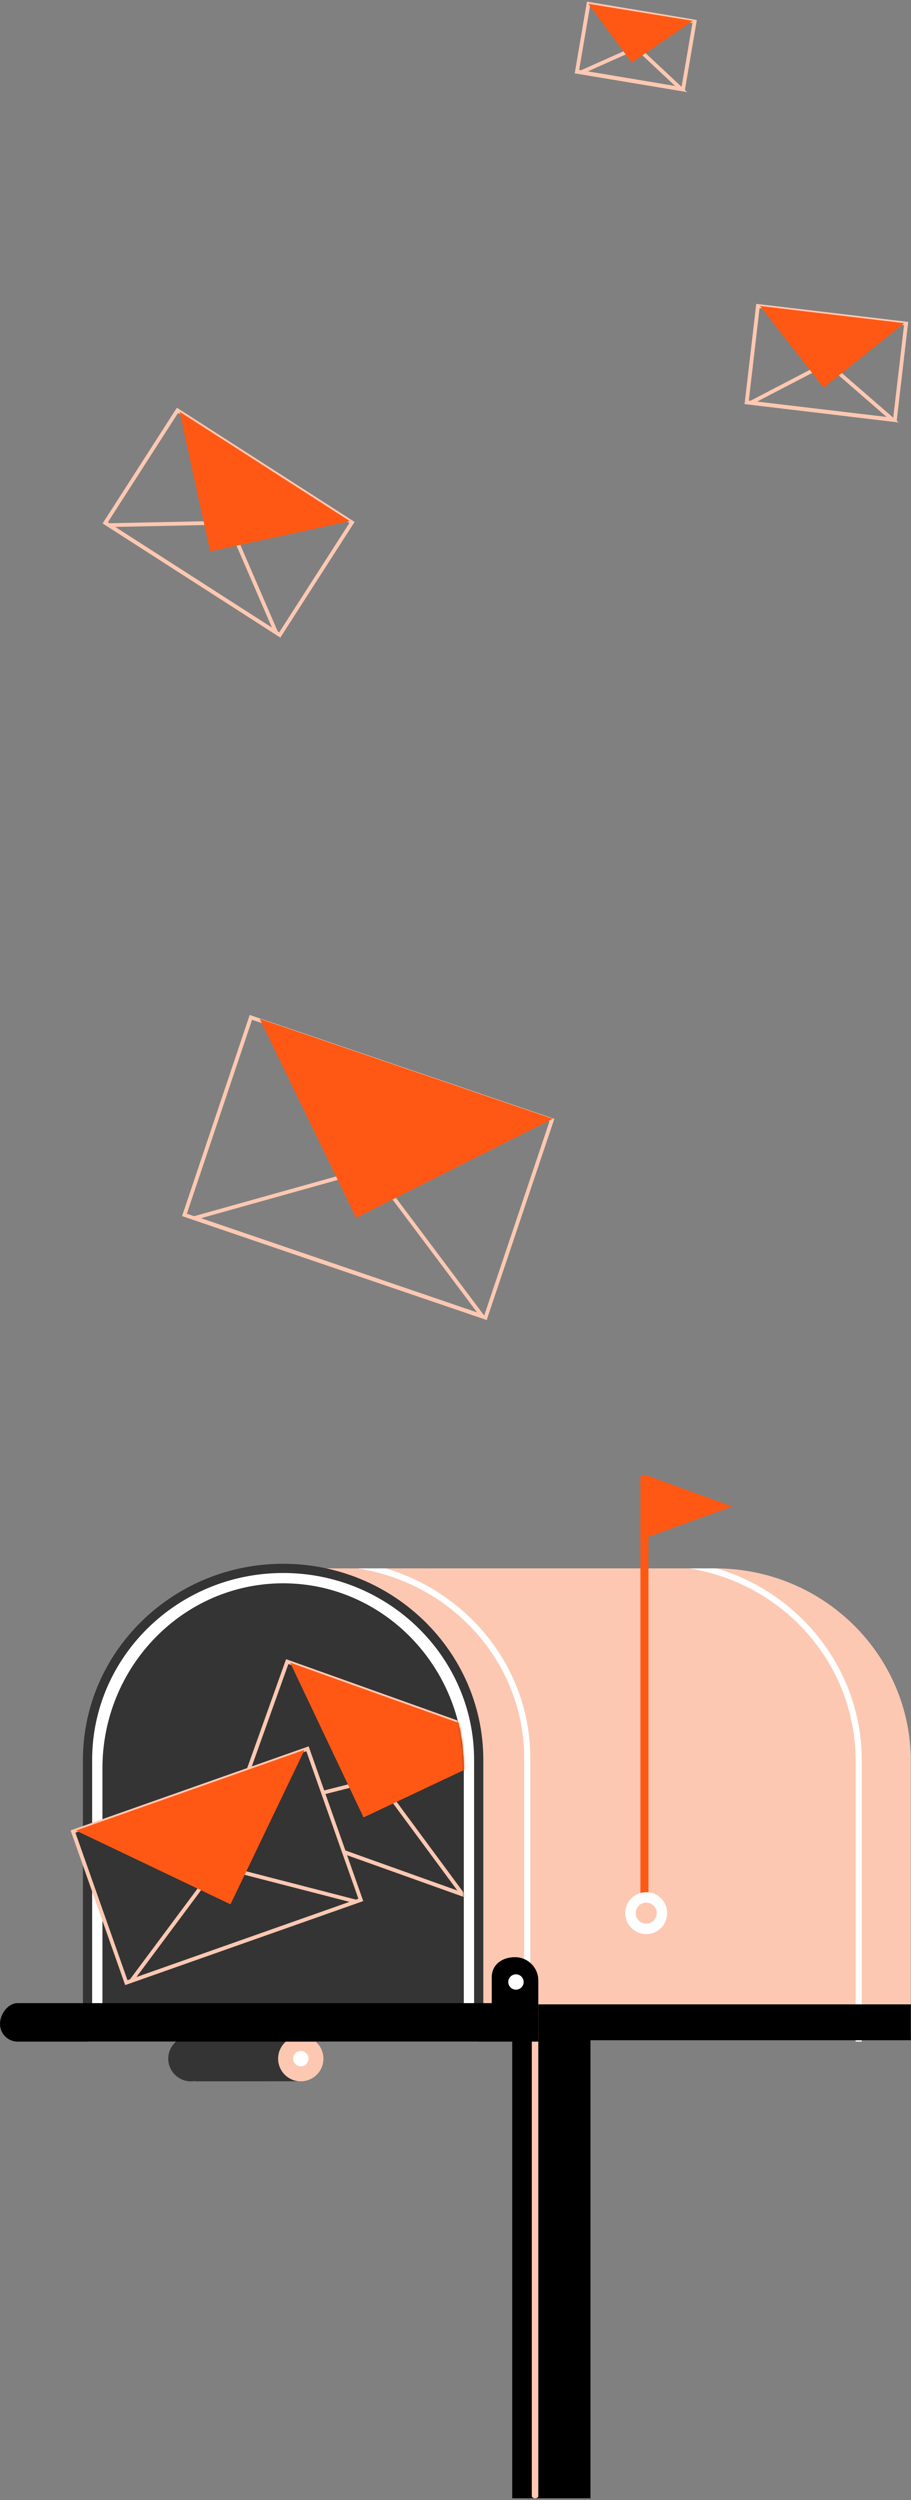 <svg width="480" height="1317" viewBox="0 0 480 1317" fill="none" xmlns="http://www.w3.org/2000/svg">
<rect x="0" y="0" width="480" height="1317" fill="#808080" stroke="none"/>
<g id="group-59(1) 1">
<g id="Group">
<g id="Group_2">
<path id="Vector" fill-rule="evenodd" clip-rule="evenodd" d="M269.892 1316.03H311.108V1061.73H269.892V1316.03Z" fill="black"/>
<path id="Vector_2" fill-rule="evenodd" clip-rule="evenodd" d="M149.177 826.182H376.866C433.784 826.182 479.922 871.719 479.922 927.896V1072.23H46.122V927.896C46.122 871.719 92.26 826.182 149.177 826.182" fill="#FCC8B2"/>
<path id="Vector_3" fill-rule="evenodd" clip-rule="evenodd" d="M46.121 1075.47V929.234C46.121 872.32 92.26 826.182 149.177 826.182C206.091 826.182 252.225 872.32 252.225 929.234V1075.47H46.121Z" fill="white"/>
<path id="Vector_4" fill-rule="evenodd" clip-rule="evenodd" d="M46.121 1072.66C47.468 1072.66 48.554 1071.58 48.554 1070.23V927.069C48.554 872.779 93.693 828.61 149.177 828.61C204.662 828.61 249.801 872.78 249.801 927.07V1070.23C249.801 1071.58 250.887 1072.66 252.225 1072.66C253.571 1072.66 254.658 1071.58 254.658 1070.23V927.069C254.658 870.099 207.338 823.753 149.178 823.753C91.013 823.753 43.693 870.1 43.693 927.069V1070.23C43.693 1071.58 44.783 1072.66 46.121 1072.66" fill="#343434"/>
<path id="Vector_5" fill-rule="evenodd" clip-rule="evenodd" d="M188.524 826.182H203.225C247.285 839.277 279.407 879.095 279.407 926.074V1072.23C279.407 1073.12 278.688 1073.85 277.792 1073.85C276.9 1073.85 276.173 1073.12 276.173 1072.23V926.074C276.173 875.801 238.156 833.987 188.523 826.182H188.524ZM363.078 826.182H376.866L377.736 826.208C421.861 839.424 454.056 879.788 454.056 927.407V1075.47H450.818V927.407C450.818 876.442 412.753 834.052 363.078 826.182" fill="white"/>
<path id="Vector_6" fill-rule="evenodd" clip-rule="evenodd" d="M247.32 1074.74H479.922V1055.84H247.32V1074.74Z" fill="black"/>
<path id="Vector_7" fill-rule="evenodd" clip-rule="evenodd" d="M281.922 1316.03C282.866 1316.03 283.636 1315.47 283.636 1314.78V1055.31C283.636 1054.63 282.866 1054.08 281.922 1054.08C280.97 1054.08 280.199 1054.63 280.199 1055.31V1314.78C280.199 1315.47 280.969 1316.03 281.922 1316.03Z" fill="#FCC8B2"/>
<path id="Vector_8" fill-rule="evenodd" clip-rule="evenodd" d="M244.377 1073.51V931.433C244.377 877.723 201.671 834.035 149.177 834.035C96.675 834.035 53.978 877.723 53.978 931.433V1073.51H244.377Z" fill="#343434"/>
<path id="Vector_9" fill-rule="evenodd" clip-rule="evenodd" d="M100.61 1072.49H158.49C165.09 1072.49 170.442 1077.85 170.442 1084.45C170.442 1091.06 165.091 1096.4 158.489 1096.4L157.437 1096.35L102.913 1096.4V1096.18C102.165 1096.33 101.398 1096.4 100.61 1096.4C94.004 1096.4 88.654 1091.06 88.654 1084.45C88.654 1077.85 94.004 1072.49 100.61 1072.49" fill="#343434"/>
<path id="Vector_10" fill-rule="evenodd" clip-rule="evenodd" d="M146.537 1084.45C146.537 1091.06 151.883 1096.4 158.489 1096.4C165.091 1096.4 170.442 1091.06 170.442 1084.45C170.442 1077.85 165.091 1072.49 158.489 1072.49C151.883 1072.49 146.537 1077.85 146.537 1084.45Z" fill="#FCC8B2"/>
<path id="Vector_11" fill-rule="evenodd" clip-rule="evenodd" d="M154.437 1084.45C154.437 1086.69 156.255 1088.5 158.489 1088.5C160.723 1088.5 162.532 1086.69 162.532 1084.45C162.532 1082.22 160.722 1080.4 158.489 1080.4C156.255 1080.4 154.437 1082.22 154.437 1084.45Z" fill="white"/>
<path id="Vector_12" fill-rule="evenodd" clip-rule="evenodd" d="M9.32 1055.2H259.095V1041.62C259.095 1034.85 264.593 1030.98 271.364 1030.98C278.139 1030.98 283.636 1036.46 283.636 1043.25V1075.47H9.32C4.169 1075.47 0 1071.29 0 1066.14C0 1061 4.169 1055.2 9.32 1055.2" fill="black"/>
<path id="Vector_13" fill-rule="evenodd" clip-rule="evenodd" d="M267.81 1044.06C267.81 1046.3 269.623 1048.11 271.857 1048.11C274.087 1048.11 275.9 1046.3 275.9 1044.06C275.9 1041.83 274.087 1040.01 271.857 1040.01C269.623 1040.01 267.81 1041.83 267.81 1044.06" fill="white"/>
<path id="Vector_14" fill-rule="evenodd" clip-rule="evenodd" d="M337.442 1006.94H341.658V777H337.442V1006.94Z" fill="#FE5814"/>
<path id="Vector_15" fill-rule="evenodd" clip-rule="evenodd" d="M340.121 810.139L385.84 793.567L340.121 777V810.139Z" fill="#FE5814"/>
<path id="Vector_16" fill-rule="evenodd" clip-rule="evenodd" d="M329.442 1007.79C329.442 1013.89 334.381 1018.83 340.481 1018.83C346.581 1018.83 351.519 1013.89 351.519 1007.79C351.519 1001.69 346.58 996.749 340.481 996.749C334.381 996.749 329.441 1001.69 329.441 1007.79" fill="white"/>
<path id="Vector_17" fill-rule="evenodd" clip-rule="evenodd" d="M334.926 1007.79C334.926 1010.86 337.416 1013.35 340.481 1013.35C343.55 1013.35 346.035 1010.86 346.035 1007.79C346.035 1004.72 343.55 1002.24 340.481 1002.24C337.416 1002.24 334.926 1004.72 334.926 1007.79Z" fill="#FCC8B2"/>
<g id="post-box-img-letter-6">
<mask id="mask0" mask-type="alpha" maskUnits="userSpaceOnUse" x="69" y="834" width="176" height="240">
<g id="prefix  b">
<path id="Vector_18" d="M244.377 1073.51V931.433C244.377 877.723 205.125 834.034 156.877 834.034C108.621 834.034 69.377 877.723 69.377 931.433V1073.51H244.377Z" fill="white"/>
</g>
</mask>
<g mask="url(#mask0)">
<path id="Vector_19" fill-rule="evenodd" clip-rule="evenodd" d="M122.944 954.749L246.308 998.87L274.719 919.402L151.342 875.285L122.944 954.749Z" stroke="#FCC8B2" stroke-width="2"/>
<path id="Vector_20" fill-rule="evenodd" clip-rule="evenodd" d="M243.753 997.961L125.502 955.675L125.52 955.671L243.753 997.956V997.961Z" fill="#9FABE7"/>
<path id="Vector_21" fill-rule="evenodd" clip-rule="evenodd" d="M243.753 997.956L125.52 955.671L198.827 937.078L243.753 997.956Z" stroke="#FCC8B2" stroke-width="2"/>
<path id="Vector_22" fill-rule="evenodd" clip-rule="evenodd" d="M273.182 918.848L191.559 957.363L152.888 875.831L273.182 918.848Z" fill="#FE5814"/>
</g>
</g>
<g id="post-box-img-letter-5">
<path id="Vector_23" fill-rule="evenodd" clip-rule="evenodd" d="M66.558 1044.39L190.108 1000.79L162.022 921.208L38.463 964.81L66.558 1044.39Z" fill="#343434" stroke="#FCC8B2" stroke-width="2"/>
<path id="Vector_24" fill-rule="evenodd" clip-rule="evenodd" d="M69.126 1043.49L114.29 982.801L187.554 1001.7L69.126 1043.49Z" fill="#343434" stroke="#FCC8B2" stroke-width="2"/>
<path id="Vector_25" fill-rule="evenodd" clip-rule="evenodd" d="M160.481 921.749L121.45 1003.13L40.009 964.268L160.481 921.749Z" fill="#FE5814"/>
</g>
</g>
<g id="post-box-img-letter-4">
<path id="Vector_26" fill-rule="evenodd" clip-rule="evenodd" d="M393.429 211.896L471.515 221.171L477.429 170.442L399.339 161.171L393.429 211.896Z" stroke="#FCC8B2" stroke-width="2"/>
<path id="Vector_27" fill-rule="evenodd" clip-rule="evenodd" d="M395.429 212.229L435.891 191.171L470.429 221.171L395.429 212.229Z" stroke="#FCC8B2" stroke-width="2"/>
<path id="Vector_28" fill-rule="evenodd" clip-rule="evenodd" d="M476.429 170.245L433.962 204.171L400.429 161.171L476.429 170.245Z" fill="#FE5814"/>
</g>
<g id="post-box-img-letter-3">
<path id="Vector_29" fill-rule="evenodd" clip-rule="evenodd" d="M55.463 275.397L147.424 334.472L185.464 275.23L93.498 216.157L55.463 275.397Z" stroke="#FCC8B2" stroke-width="2"/>
<path id="Vector_30" fill-rule="evenodd" clip-rule="evenodd" d="M57.363 276.627L120.462 275.316L145.52 333.249L57.363 276.627Z" stroke="#FCC8B2" stroke-width="2"/>
<path id="Vector_31" fill-rule="evenodd" clip-rule="evenodd" d="M184.324 274.496L110.742 290.437L94.645 216.895L184.324 274.496Z" fill="#FE5814"/>
</g>
<g id="post-box-img-letter-2">
<path id="Vector_32" fill-rule="evenodd" clip-rule="evenodd" d="M97.191 639.978L255.807 694.079L290.81 590.015L132.186 535.92L97.191 639.978Z" stroke="#FCC8B2" stroke-width="2"/>
<path id="Vector_33" fill-rule="evenodd" clip-rule="evenodd" d="M102.551 641.612L195.796 615.506L254.11 693.33L102.551 641.612Z" stroke="#FCC8B2" stroke-width="2"/>
<path id="Vector_34" fill-rule="evenodd" clip-rule="evenodd" d="M291.257 589.335L187.624 641.516L136.834 536.665L291.257 589.335Z" fill="#FE5814"/>
</g>
<g id="post-box-img-letter-1">
<path id="Vector_35" fill-rule="evenodd" clip-rule="evenodd" d="M304 37.652L359.921 47L366 11.346L310.077 2L304 37.652Z" stroke="#FCC8B2" stroke-width="2"/>
<path id="Vector_36" fill-rule="evenodd" clip-rule="evenodd" d="M306 38.164L335.506 25L359 47L306 38.164Z" stroke="#FCC8B2" stroke-width="2"/>
<path id="Vector_37" fill-rule="evenodd" clip-rule="evenodd" d="M365 10.972L332.862 33L310 2L365 10.972Z" fill="#FE5814"/>
</g>
</g>
</g>
</svg>
